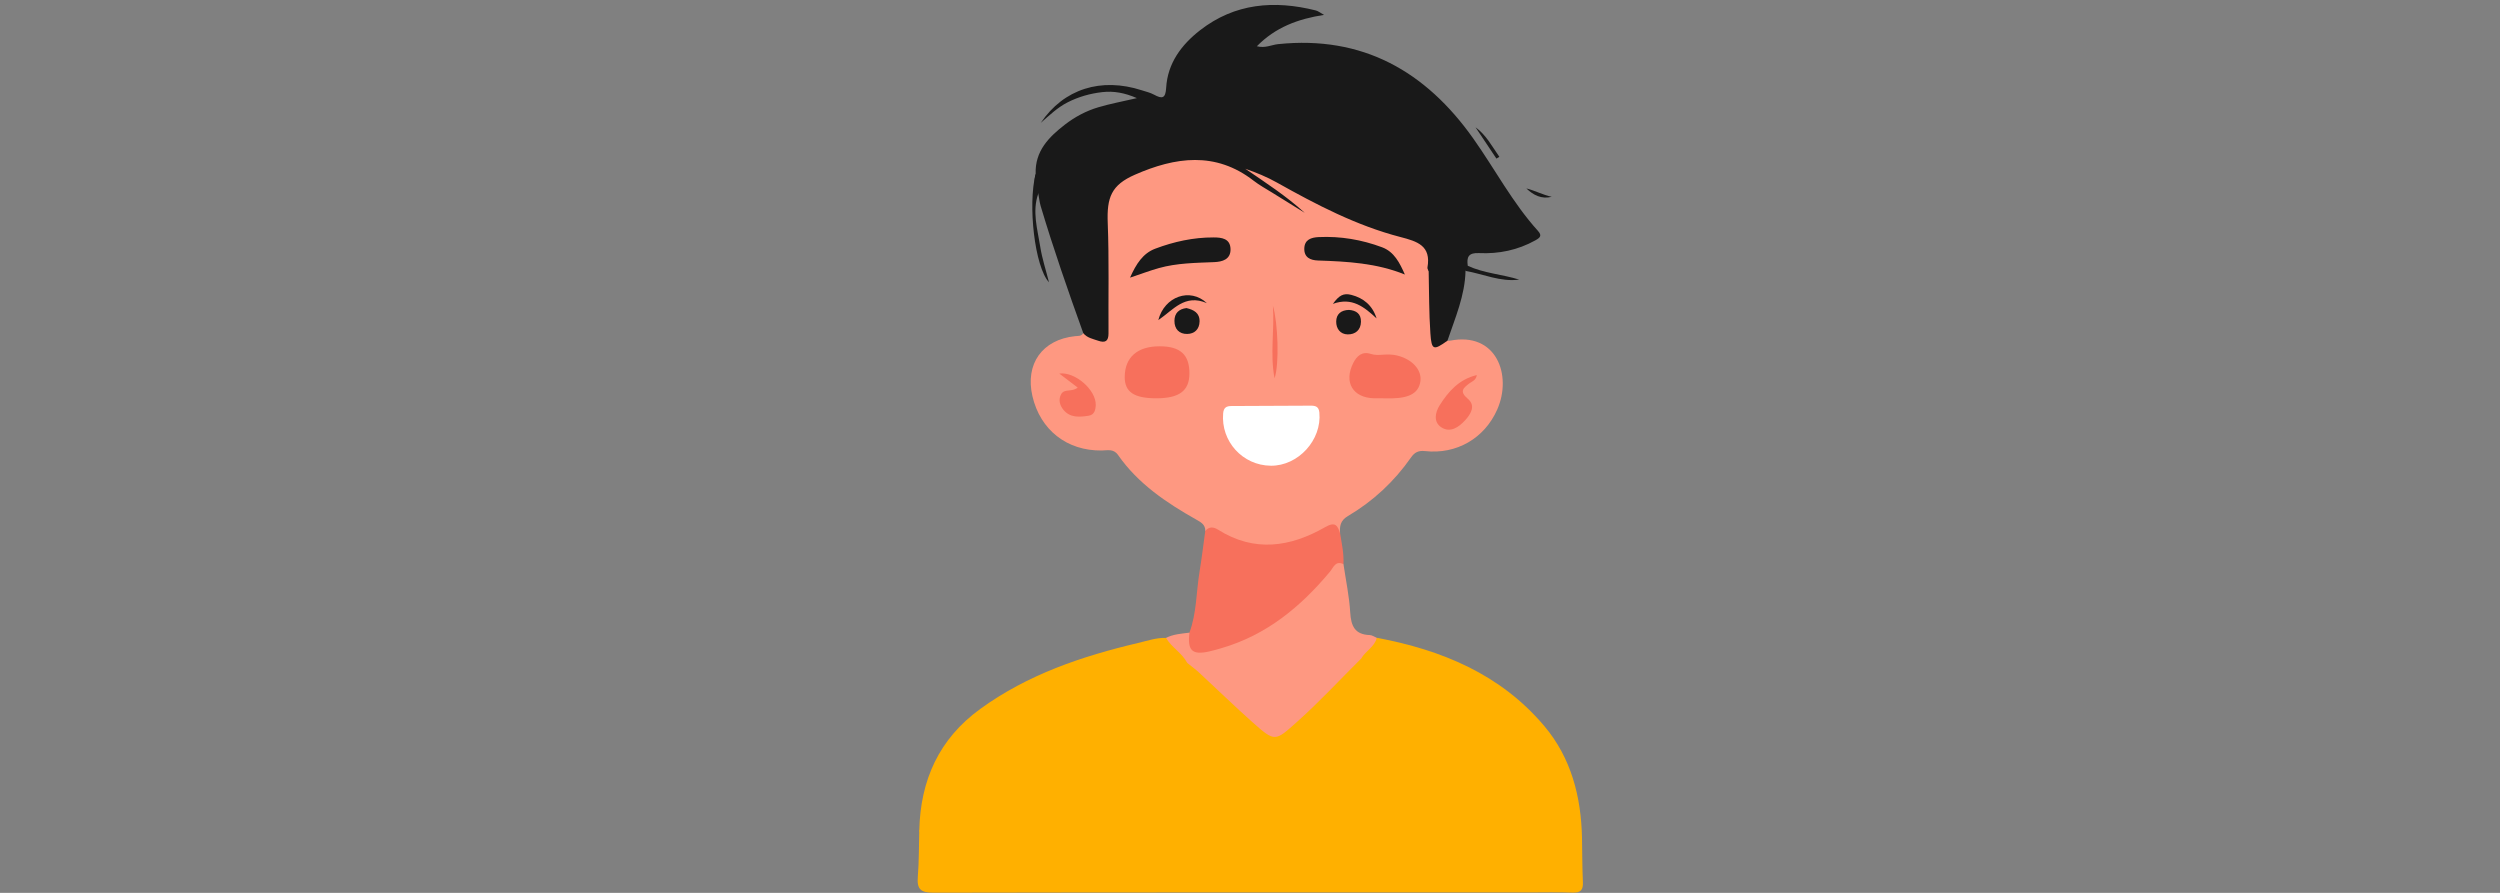 <svg xmlns="http://www.w3.org/2000/svg" xmlns:xlink="http://www.w3.org/1999/xlink" width="1400" zoomAndPan="magnify" viewBox="0 0 1050 375" height="500" preserveAspectRatio="xMidYMid meet" version="1.0"><rect x="0" y="0" width="1050" height="375" fill="#808080" stroke="none"/><defs><clipPath id="10845522d7"><path d="M 385 274 L 664.73 274 L 664.73 375 L 385 375 Z M 385 274 " clip-rule="nonzero"/></clipPath><clipPath id="b9a76d9909"><path d="M 571 267 L 664.73 267 L 664.73 373 L 571 373 Z M 571 267 " clip-rule="nonzero"/></clipPath></defs><g clip-path="url(#10845522d7)"><path fill="#ffb000" d="M 664.438 351.961 C 664.543 358.137 664.547 364.32 664.816 370.496 C 664.961 373.73 663.953 375.016 660.523 374.887 C 654.164 374.648 647.793 374.82 641.434 374.82 C 558.316 374.82 475.215 374.754 392.098 374.93 C 386.785 374.941 385.059 373.543 385.477 368.32 C 386 361.809 385.922 355.25 386.098 348.703 C 389.312 348.551 389.344 351 389.562 353.117 C 389.934 356.746 389.574 360.395 389.859 364.023 C 390.023 366.047 390.34 368.418 392.875 368.516 C 395.836 368.625 396.25 366.047 396.25 363.848 C 396.25 354.551 397.113 345.449 399.387 336.324 C 402.773 322.742 411.078 312.98 421.887 305.168 C 438.508 293.16 457.555 286.473 477.277 281.578 C 483.977 279.914 490.707 278.363 497.551 277.324 C 500.676 275.805 502.738 277.652 504.684 279.664 C 511.262 286.449 518.27 292.789 525.305 299.082 C 525.852 299.562 526.344 300.098 526.891 300.578 C 534.672 307.484 536.07 307.301 543.664 300.395 C 551.586 293.18 559.641 286.121 566.414 277.75 C 567.867 275.949 569.637 274.125 572.457 275.051 C 584.207 277.422 595.844 280.188 606.945 284.844 C 620.855 290.68 633.422 298.328 642.418 310.906 C 651.203 323.199 654.219 337.262 655.168 351.938 C 655.422 355.93 655.453 359.918 656.285 363.848 C 656.613 365.383 656.523 367.633 658.719 367.41 C 660.742 367.203 660.59 365.008 660.711 363.426 C 660.906 360.891 660.645 358.332 661.016 355.809 C 661.301 353.84 661.496 351.645 664.438 351.961 Z M 664.438 351.961 " fill-opacity="1" fill-rule="nonzero"/></g><path fill="#fe9881" d="M 506.227 222.992 C 506.281 220.348 504.391 219.332 502.434 218.23 C 489.867 211.137 478 203.172 469.574 191.094 C 467.684 188.387 465.148 189.172 462.699 189.207 C 448.145 189.402 436.902 180.594 433.621 166.398 C 430.488 152.816 437.754 142.621 451.598 141.18 C 452.832 141.047 454.188 141.297 454.953 139.934 C 455.902 139.332 456.887 139.082 458.047 139.191 C 461.258 139.484 462.898 137.746 462.898 134.719 C 462.875 120.734 463.969 106.691 462.352 92.781 C 461.367 84.32 464.055 78.223 470.832 73.637 C 481.508 66.41 493.77 64.652 506.184 64.422 C 511.754 64.312 516.551 67.121 521.141 71.066 C 527.609 76.605 535.5 80.453 541.598 84.539 C 536.242 81.078 529.906 76.848 523.371 72.926 C 522.301 72.289 520.805 71.723 521.449 70.148 C 522.094 68.586 523.656 68.301 525.164 68.773 C 528.637 69.855 532.082 71.078 535.227 72.902 C 554.645 84.148 574.754 93.754 596.652 99.207 C 599.559 99.926 601.613 101.402 601.242 104.887 C 600.926 107.848 602.914 110.461 602.707 113.422 C 602.871 120.426 602.684 127.43 602.836 134.438 C 602.914 138.238 603.863 141.582 607.918 143.07 C 608.277 143.07 608.66 143.156 609.012 143.09 C 628.484 139.211 635.215 157.57 628.824 172.027 C 623.488 184.09 611.754 190.922 598.52 189.457 C 595.723 189.141 594.117 190.004 592.621 192.145 C 585.551 202.273 576.664 210.535 566.055 216.785 C 562.906 218.645 562.602 221.059 562.844 224.055 C 557.715 224.129 553.027 225.855 548.449 227.953 C 537.992 232.75 527.578 233.242 517.078 227.922 C 513.535 226.129 509.723 224.883 506.215 222.973 Z M 506.227 222.992 " fill-opacity="1" fill-rule="nonzero"/><path fill="#191919" d="M 600.039 113.902 C 599.855 113.391 599.438 112.832 599.527 112.375 C 601.152 103.184 595.34 101.402 588.086 99.523 C 569.66 94.734 552.875 85.949 536.352 76.695 C 532.145 74.336 527.656 72.477 523.023 70.883 C 531.59 76.738 540.254 82.344 547.992 89.391 C 543.445 86.574 538.898 83.766 534.363 80.934 C 531.742 79.297 529 77.82 526.562 75.93 C 510.488 63.449 493.57 65.965 476.645 73.383 C 466.746 77.723 464.832 82.914 465.246 93.633 C 465.848 109.062 465.465 124.523 465.574 139.977 C 465.598 143.309 464.219 144.16 461.184 143.09 C 458.965 142.316 456.594 141.91 454.988 139.945 C 448.637 122.305 442.473 104.605 437.109 86.629 C 436.594 84.914 436.422 83.109 436.082 81.352 C 434.727 78.684 434.137 75.906 434.977 72.957 C 434.66 63.449 440.496 57.57 447.281 52.324 C 451.48 49.082 456.176 46.578 461.246 45.07 C 466.262 43.574 471.441 42.621 477.496 41.211 C 472.352 38.973 467.773 38.152 462.996 38.688 C 457.914 39.258 453.043 40.633 448.441 42.961 C 444.145 45.137 440.715 48.469 437.121 51.605 C 446.789 37.277 462.492 32.406 479.551 37.922 C 481.277 38.48 483.102 38.895 484.676 39.75 C 488.098 41.617 489.527 41.398 489.789 36.875 C 490.391 26.535 496.207 18.801 504.02 12.715 C 518.641 1.328 535.215 0.016 552.645 4.387 C 553.629 4.637 554.504 5.371 556.09 6.254 C 545.129 7.961 535.73 11.445 527.883 19.422 C 531.383 20.352 534.047 18.82 536.789 18.539 C 572.305 14.844 598.75 29.934 618.738 58.129 C 627.871 71.012 635.25 85.141 645.926 96.953 C 647.805 99.031 646.777 99.871 644.832 100.953 C 637.457 105.062 629.477 106.691 621.207 106.297 C 616.738 106.078 615.93 107.98 616.465 111.641 C 617.066 113.238 615.578 113.062 614.855 113.531 C 614.375 113.719 613.875 113.805 613.359 113.793 C 610.039 113.52 607.699 109.836 603.953 111.094 C 602.422 111.707 601.961 113.828 600.062 113.902 Z M 600.039 113.902 " fill-opacity="1" fill-rule="nonzero"/><path fill="#fe9881" d="M 571.727 276.57 C 562.82 285.402 554.328 294.625 544.953 303.004 C 535.5 311.453 535.578 311.801 526.082 303.367 C 518.465 296.602 511.164 289.477 503.691 282.559 C 502.105 281.086 500.336 279.805 498.652 278.441 C 493.07 277.16 488.863 272.191 489.727 267.906 C 492.828 266.332 496.227 266.137 499.594 265.711 C 504.75 271.809 504.902 271.754 512.531 269.535 C 530.145 264.398 543.641 253.371 555.379 239.812 C 556.449 238.578 557.508 237.332 558.559 236.074 C 560.93 233.242 562.734 234.305 564.262 236.969 C 565.258 243.723 566.688 250.453 567.094 257.25 C 567.43 262.934 569.047 266.527 575.301 266.727 C 576.293 266.758 577.266 267.48 578.25 267.883 C 579.77 272.57 578.074 274.836 571.727 276.594 Z M 571.727 276.57 " fill-opacity="1" fill-rule="nonzero"/><path fill="#ffb000" d="M 489.715 267.906 C 492.062 271.949 496.477 274.242 498.641 278.441 C 492.883 282.406 485.902 282.242 479.484 283.848 C 461.598 288.328 444.473 294.48 428.508 303.891 C 408.621 315.605 399.855 333.395 399.09 355.82 C 398.961 359.805 398.973 363.816 399.07 367.805 C 399.18 372.211 396.445 372.691 392.973 372.727 C 389.367 372.758 387.137 371.895 387.004 367.633 C 386.809 361.316 388.055 354.922 386.098 348.703 C 386.602 327.68 394.359 310.336 411.715 297.75 C 431.633 283.293 454.375 275.621 477.988 270.047 C 481.848 269.141 485.66 267.797 489.715 267.918 Z M 489.715 267.906 " fill-opacity="1" fill-rule="nonzero"/><path fill="#f7705c" d="M 564.25 236.949 C 560.863 235.289 560.035 238.391 558.59 240.105 C 546.277 254.879 531.906 266.715 513.066 272.211 C 511.328 272.727 509.582 273.227 507.812 273.621 C 500.707 275.215 498.641 273.215 499.57 265.688 C 502.621 257.449 502.402 248.672 503.801 240.16 C 504.738 234.457 505.418 228.707 506.215 222.98 C 507.82 221.094 509.68 221.266 511.559 222.445 C 526.824 232.105 541.926 229.789 556.625 221.367 C 560.844 218.949 561.836 220.711 562.844 224.055 C 563.543 228.316 564.492 232.566 564.25 236.926 Z M 564.25 236.949 " fill-opacity="1" fill-rule="nonzero"/><g clip-path="url(#b9a76d9909)"><path fill="#ffb000" d="M 571.727 276.57 C 573.508 273.379 577.344 271.719 578.25 267.863 C 605.504 272.977 630.223 283.16 648.57 304.895 C 659.91 318.336 664.086 334.598 664.445 351.961 C 662.555 356.898 663.727 362.047 663.527 367.098 C 663.398 370.484 662.633 372.68 658.633 372.699 C 654.73 372.727 653.957 370.68 653.562 367.25 C 652.461 357.688 652.602 348.035 650.875 338.508 C 646.285 313.082 630.387 297.488 607.426 288.012 C 598.355 284.266 589.066 281.051 579.309 279.469 C 576.602 279.031 573.988 278.242 571.738 276.562 Z M 571.727 276.57 " fill-opacity="1" fill-rule="nonzero"/></g><path fill="#191919" d="M 600.039 113.902 C 600.18 111.629 599.855 109.27 601.176 107.203 C 606.387 107.051 610.027 110.68 614.344 112.691 L 614.277 112.645 C 614.684 113.027 615.359 113.117 615.523 113.781 C 615.285 124.141 611.164 133.508 607.93 143.09 C 602.07 147.285 601.254 147.125 600.762 140.02 C 600.16 131.344 600.246 122.613 600.039 113.902 Z M 600.039 113.902 " fill-opacity="1" fill-rule="nonzero"/><path fill="#191919" d="M 434.965 72.945 C 435.34 75.742 435.699 78.543 436.07 81.34 C 433.438 88.867 435.754 96.266 436.902 103.633 C 437.668 108.547 439.262 113.336 440.582 118.578 C 434.574 112.066 431.621 86.047 434.977 72.957 Z M 434.965 72.945 " fill-opacity="1" fill-rule="nonzero"/><path fill="#191919" d="M 615.523 113.781 C 615.109 113.398 614.691 113.027 614.277 112.645 C 615 112.309 615.719 111.969 616.441 111.629 C 623.305 114.801 630.93 115.203 638.078 117.434 C 630.156 118.492 623.02 115.074 615.523 113.781 Z M 615.523 113.781 " fill-opacity="1" fill-rule="nonzero"/><path fill="#191919" d="M 628.496 66.609 C 625.566 62.227 622.648 57.832 619.719 53.453 C 624.277 56.762 626.668 61.539 629.73 65.855 C 629.312 66.105 628.91 66.355 628.496 66.609 Z M 628.496 66.609 " fill-opacity="1" fill-rule="nonzero"/><path fill="#191919" d="M 641.074 79.141 C 644.809 80.082 648.09 81.887 651.727 82.66 C 647.434 83.754 644.012 81.961 641.074 79.141 Z M 641.074 79.141 " fill-opacity="1" fill-rule="nonzero"/><path fill="#ffffff" d="M 533.719 195.598 C 521.883 195.488 512.727 185.336 513.723 173.621 C 513.93 171.164 515.109 170.543 517.195 170.531 C 528.289 170.484 539.379 170.41 550.473 170.379 C 552.418 170.379 553.891 170.684 554.133 173.262 C 555.227 184.758 545.301 195.707 533.719 195.609 Z M 533.719 195.598 " fill-opacity="1" fill-rule="nonzero"/><path fill="#f7705c" d="M 485.629 167.285 C 476.262 167.285 472.34 164.605 472.383 158.301 C 472.438 150.02 477.727 145.406 487.145 145.441 C 495.77 145.461 499.613 149.012 499.559 156.914 C 499.516 164.148 495.277 167.297 485.629 167.285 Z M 485.629 167.285 " fill-opacity="1" fill-rule="nonzero"/><path fill="#f7705c" d="M 580.992 167.285 C 579.727 167.285 578.457 167.305 577.191 167.285 C 568.219 167.098 564.285 160.586 568.359 152.477 C 569.848 149.516 572.074 147.441 575.758 148.652 C 577.562 149.242 579.289 149.078 581.102 148.957 C 582.883 148.84 584.742 148.859 586.477 149.242 C 593.078 150.73 597.266 155.363 596.566 160.16 C 595.875 164.914 592.195 167.141 584.797 167.297 C 583.527 167.316 582.262 167.297 580.992 167.297 Z M 580.992 167.285 " fill-opacity="1" fill-rule="nonzero"/><path fill="#191919" d="M 590.039 115.301 C 578.184 110.484 565.902 109.828 553.586 109.414 C 550.34 109.301 547.719 108.145 547.805 104.395 C 547.895 100.648 550.656 99.73 553.828 99.578 C 563.016 99.141 571.922 100.66 580.488 103.859 C 585.57 105.762 587.875 110.406 590.039 115.289 Z M 590.039 115.301 " fill-opacity="1" fill-rule="nonzero"/><path fill="#191919" d="M 474.613 116.613 C 477.211 110.812 480.043 106.395 485.199 104.449 C 493.059 101.488 501.254 99.688 509.711 99.719 C 513.078 99.719 516.727 100.156 516.824 104.637 C 516.914 108.996 513.34 109.949 509.996 110.09 C 502.172 110.418 494.336 110.461 486.73 112.594 C 482.961 113.652 479.277 115.051 474.613 116.613 Z M 474.613 116.613 " fill-opacity="1" fill-rule="nonzero"/><path fill="#f7705c" d="M 620.266 157.527 C 619.883 159.82 618.266 160.16 617.184 160.988 C 614.605 162.934 612.781 164.379 616.484 167.492 C 619.883 170.355 617.82 173.828 615.359 176.508 C 612.66 179.457 609.109 181.918 605.352 179.469 C 601.961 177.262 602.762 173.195 604.672 170.191 C 608.344 164.41 612.758 159.316 620.266 157.527 Z M 620.266 157.527 " fill-opacity="1" fill-rule="nonzero"/><path fill="#f7705c" d="M 452.625 162.781 C 449.828 160.652 447.426 158.816 444.898 156.891 C 451.543 156.02 460.406 163.801 460.211 170.113 C 460.145 172.258 459.598 174.258 457.184 174.617 C 453.391 175.184 449.469 175.559 446.648 172.137 C 445.086 170.234 444.418 167.875 445.688 165.559 C 447.043 163.09 450.156 164.824 452.625 162.781 Z M 452.625 162.781 " fill-opacity="1" fill-rule="nonzero"/><path fill="#191919" d="M 498.305 129.387 C 501.363 130.109 503.898 131.398 503.82 135.039 C 503.746 138.281 501.703 140.207 498.652 140.262 C 495.277 140.316 493.242 138.219 493.266 134.742 C 493.289 131.551 495.113 129.781 498.305 129.387 Z M 498.305 129.387 " fill-opacity="1" fill-rule="nonzero"/><path fill="#191919" d="M 566.566 130.164 C 569.617 130.371 571.672 131.812 571.605 135.145 C 571.539 138.645 569.203 140.488 566.043 140.445 C 562.93 140.414 561.16 138.031 561.203 135.027 C 561.246 131.867 563.301 130.238 566.578 130.164 Z M 566.566 130.164 " fill-opacity="1" fill-rule="nonzero"/><path fill="#f7705c" d="M 535.316 158.883 C 533.348 148.773 535.336 138.566 534.625 128.426 C 536.746 135.582 537.379 152.805 535.316 158.883 Z M 535.316 158.883 " fill-opacity="1" fill-rule="nonzero"/><path fill="#191919" d="M 578.172 133.746 C 573.016 128.961 567.867 124.688 559.816 127.629 C 562.406 124.043 564.262 122.996 567.562 123.848 C 572.676 125.168 576.469 128.262 578.164 133.746 Z M 578.172 133.746 " fill-opacity="1" fill-rule="nonzero"/><path fill="#191919" d="M 506.883 127.32 C 497.605 123.312 492.805 130.152 486.492 134.438 C 489.035 124.535 499.82 120.645 506.883 127.32 Z M 506.883 127.32 " fill-opacity="1" fill-rule="nonzero"/><path fill="#191919" d="M 614.355 112.691 C 609.961 110.867 605.578 109.031 601.188 107.203 C 600.891 106.09 601.219 105.238 602.434 105.848 C 606.531 107.902 611.121 109.137 614.355 112.691 Z M 614.355 112.691 " fill-opacity="1" fill-rule="nonzero"/></svg>
